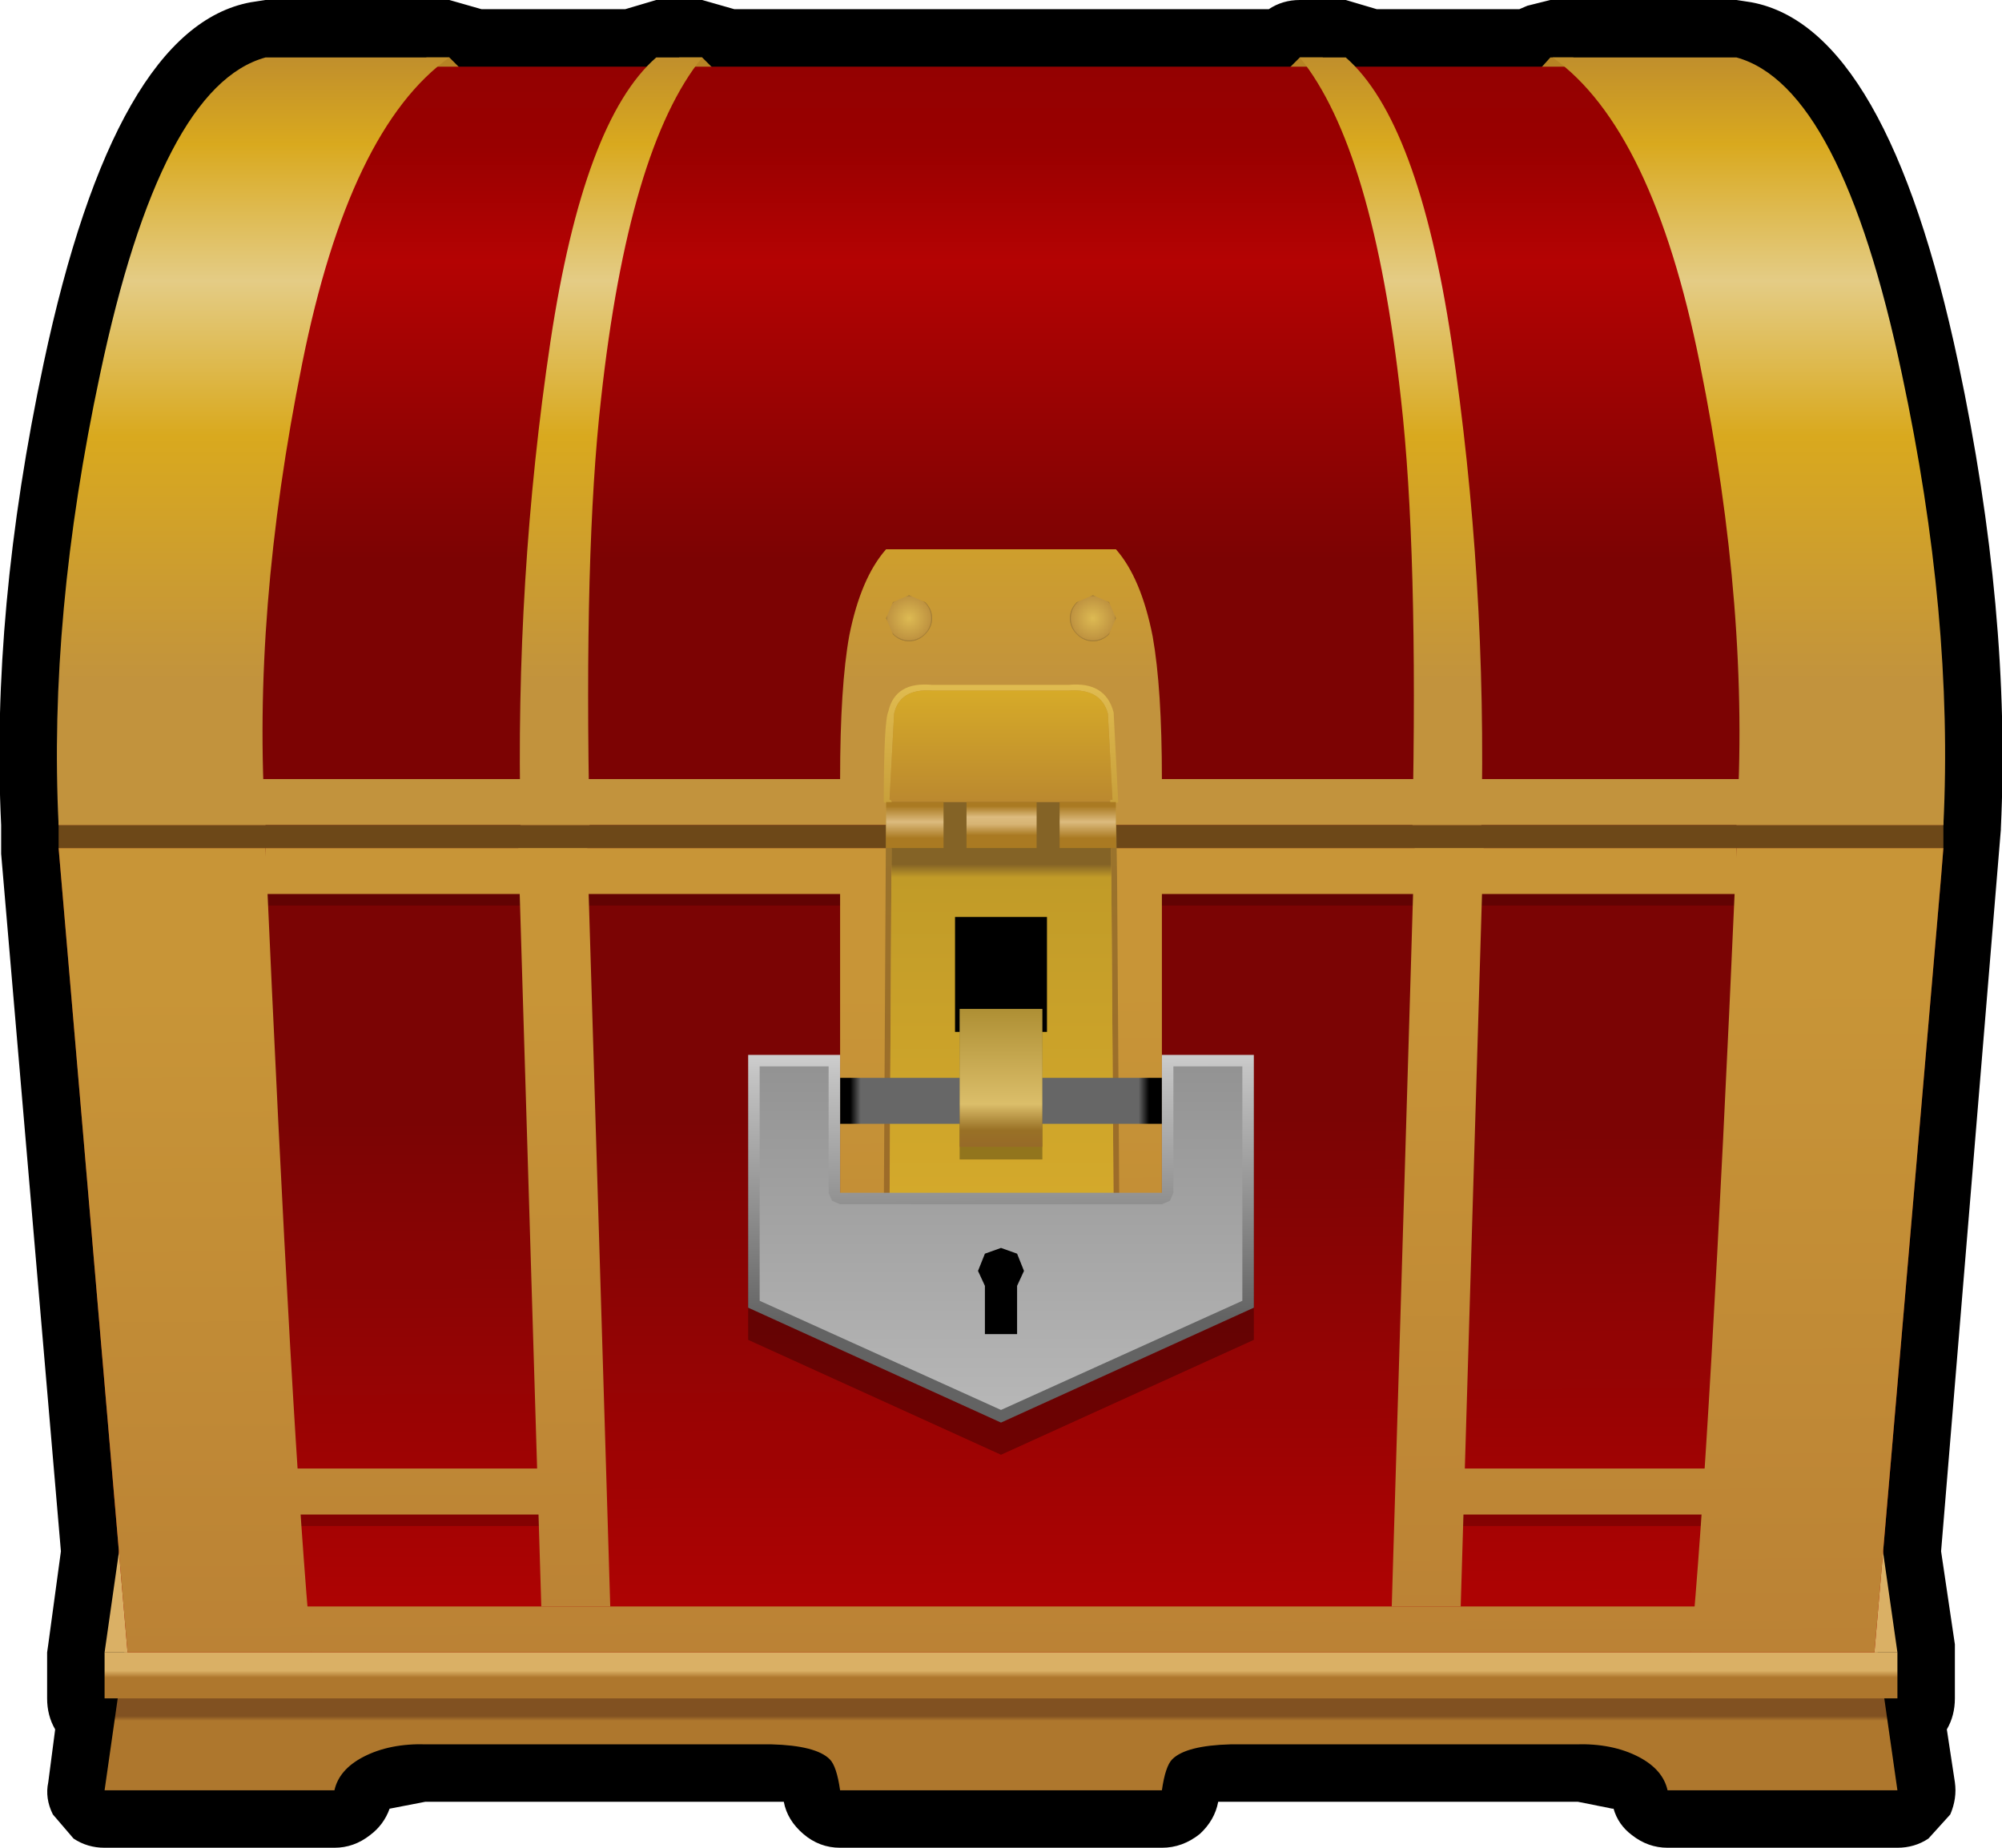 <?xml version="1.0" encoding="UTF-8" standalone="no"?>
<svg xmlns:xlink="http://www.w3.org/1999/xlink" height="80.4px" width="87.1px" xmlns="http://www.w3.org/2000/svg">
  <g transform="matrix(1.0, 0.0, 0.0, 1.0, 43.55, 42.9)">
    <path d="M32.65 -42.8 Q38.55 -41.7 41.65 -27.1 43.95 -16.25 43.5 -6.85 L43.5 -6.8 40.9 24.6 41.5 28.65 41.5 29.0 41.5 31.0 Q41.5 31.75 41.15 32.35 L41.5 34.65 Q41.6 35.35 41.3 36.05 L40.35 37.1 Q39.75 37.5 39.0 37.5 L29.0 37.5 Q28.15 37.5 27.45 36.95 26.85 36.5 26.65 35.8 L26.6 35.8 25.1 35.5 25.0 35.5 10.1 35.5 10.0 35.5 9.45 35.5 Q9.3 36.3 8.65 36.9 7.9 37.5 7.0 37.5 L-7.0 37.5 Q-7.9 37.5 -8.6 36.9 -9.3 36.3 -9.45 35.5 L-10.0 35.5 -25.0 35.5 -25.05 35.5 -26.6 35.8 Q-26.85 36.5 -27.45 36.95 -28.15 37.5 -29.0 37.5 L-39.0 37.5 Q-39.75 37.5 -40.35 37.1 L-41.25 36.05 Q-41.6 35.35 -41.45 34.65 L-41.15 32.35 Q-41.5 31.75 -41.5 31.0 L-41.5 29.0 -41.45 28.65 -40.9 24.6 -43.5 -5.75 -43.5 -6.0 -43.5 -6.85 -43.5 -7.0 Q-43.95 -16.3 -41.65 -27.1 -38.55 -41.7 -32.65 -42.8 L-32.0 -42.9 -24.0 -42.9 -22.6 -42.5 -16.35 -42.5 -15.0 -42.9 -13.0 -42.9 -11.6 -42.5 11.65 -42.5 Q12.25 -42.9 13.0 -42.9 L15.0 -42.9 16.35 -42.5 22.55 -42.5 22.9 -42.65 23.9 -42.9 32.0 -42.9 32.65 -42.8" fill="#000000" fill-rule="evenodd" stroke="none"/>
    <path d="M25.0 33.0 L10.0 33.0 Q8.05 33.05 7.45 33.65 7.15 33.95 7.0 35.0 L0.0 35.0 -7.0 35.0 Q-7.15 33.95 -7.45 33.65 -8.05 33.05 -10.0 33.0 L-25.0 33.0 Q-26.6 32.95 -27.75 33.55 -28.8 34.1 -29.0 35.0 L-39.0 35.0 -38.0 28.0 38.0 28.0 39.0 35.0 29.0 35.0 Q28.8 34.1 27.75 33.55 26.6 32.95 25.0 33.0" fill="url(#gradient0)" fill-rule="evenodd" stroke="none"/>
    <path d="M39.0 29.0 L39.0 31.0 -39.0 31.0 -39.0 29.0 39.0 29.0" fill="url(#gradient1)" fill-rule="evenodd" stroke="none"/>
    <path d="M-39.0 29.0 L-38.0 22.0 38.0 22.0 39.0 29.0 -39.0 29.0" fill="#dab065" fill-rule="evenodd" stroke="none"/>
    <path d="M41.0 -6.0 L40.9 -4.75 38.0 29.0 0.0 29.0 -38.0 29.0 -41.0 -6.0 -2.75 -6.0 41.0 -6.0" fill="url(#gradient2)" fill-rule="evenodd" stroke="none"/>
    <path d="M32.0 -4.75 L32.0 -3.5 -32.0 -3.5 -32.0 -5.5 -2.75 -5.5 32.0 -5.5 32.0 -4.75 M30.65 23.5 L18.65 23.5 18.65 21.5 30.65 21.5 30.65 23.5 M-19.0 21.5 L-19.0 23.5 -31.0 23.5 -31.0 21.5 -19.0 21.5" fill="#000000" fill-opacity="0.2" fill-rule="evenodd" stroke="none"/>
    <path d="M11.0 15.4 L0.0 20.4 -11.0 15.4 -11.0 4.4 -7.0 4.4 -7.0 5.25 7.0 5.25 7.0 4.4 11.0 4.4 11.0 15.4 M7.0 10.4 L7.0 7.35 -7.0 7.35 -7.0 10.4 7.0 10.4" fill="#000000" fill-opacity="0.302" fill-rule="evenodd" stroke="none"/>
    <path d="M7.0 -4.0 L7.0 11.0 -7.0 11.0 -7.0 -4.0 -32.0 -4.0 -32.0 -6.0 -2.75 -6.0 32.0 -6.0 32.0 -4.75 32.0 -4.0 7.0 -4.0 M-31.0 27.0 L31.0 27.0 30.0 29.0 -30.0 29.0 -31.0 27.0 M-19.0 21.0 L-19.0 23.0 -31.0 23.0 -31.0 21.0 -19.0 21.0 M32.0 21.0 L32.0 23.0 20.0 23.0 20.0 21.0 32.0 21.0" fill="url(#gradient3)" fill-rule="evenodd" stroke="none"/>
    <path d="M31.95 -4.75 L32.0 -6.0 41.0 -6.0 40.9 -4.75 38.0 29.0 30.0 29.0 Q30.85 20.1 31.95 -4.75 M18.0 -6.0 L21.0 -6.0 20.95 -4.75 20.0 27.0 17.0 27.0 17.95 -4.75 18.0 -6.0 M-18.0 -6.0 L-17.0 27.0 -20.0 27.0 -21.0 -6.0 -18.0 -6.0 M-32.0 -6.0 Q-30.85 19.9 -30.0 29.0 L-38.0 29.0 -41.0 -6.0 -32.0 -6.0" fill="url(#gradient4)" fill-rule="evenodd" stroke="none"/>
    <path d="M41.0 -6.0 L-41.0 -6.0 -41.0 -7.0 41.0 -7.0 41.0 -6.0" fill="#6d4818" fill-rule="evenodd" stroke="none"/>
    <path d="M24.9 -40.4 L25.0 -39.4 23.0 -39.4 23.9 -40.4 24.9 -40.4 M14.0 -40.4 L14.0 -39.4 12.0 -39.4 13.0 -40.4 14.0 -40.4 M-13.0 -40.4 L-12.0 -39.4 -14.0 -39.4 -14.0 -40.4 -13.0 -40.4 M-24.0 -40.4 L-23.0 -39.4 -25.0 -39.4 -25.0 -40.4 -24.0 -40.4" fill="#b78324" fill-rule="evenodd" stroke="none"/>
    <path d="M0.0 -40.0 L32.0 -40.0 Q36.0 -34.2 38.3 -26.4 40.9 -17.55 41.0 -7.0 L-41.0 -7.0 Q-41.15 -17.45 -38.45 -26.45 -36.15 -34.0 -32.0 -40.0 L-2.75 -40.0 0.0 -40.0" fill="url(#gradient5)" fill-rule="evenodd" stroke="none"/>
    <path d="M0.0 -19.0 L5.0 -19.0 Q6.1 -17.75 6.6 -15.2 7.0 -12.95 7.0 -9.0 L41.0 -9.0 41.0 -7.0 -2.75 -7.0 -41.0 -7.0 -41.0 -9.0 -7.0 -9.0 Q-7.0 -13.05 -6.6 -15.25 -6.1 -17.75 -5.0 -19.0 L-2.75 -19.0 0.0 -19.0" fill="url(#gradient6)" fill-rule="evenodd" stroke="none"/>
    <path d="M4.0 -15.0 Q3.6 -15.0 3.3 -15.3 3.0 -15.6 3.0 -16.0 3.0 -16.4 3.3 -16.7 L4.0 -17.0 4.7 -16.7 5.0 -16.0 4.7 -15.3 Q4.4 -15.0 4.0 -15.0" fill="url(#gradient7)" fill-rule="evenodd" stroke="none"/>
    <path d="M-5.0 -16.0 L-4.7 -16.7 -4.0 -17.0 -3.3 -16.7 Q-3.0 -16.4 -3.0 -16.0 -3.0 -15.6 -3.3 -15.3 -3.6 -15.0 -4.0 -15.0 -4.4 -15.0 -4.7 -15.3 L-5.0 -16.0" fill="url(#gradient8)" fill-rule="evenodd" stroke="none"/>
    <path d="M13.0 -40.4 L15.0 -40.4 Q18.15 -37.65 19.6 -28.05 21.15 -17.7 20.9 -7.0 L17.9 -7.0 Q18.15 -18.95 17.4 -25.55 16.2 -36.45 13.0 -40.4 M24.0 -40.4 L32.0 -40.4 Q36.55 -39.15 39.2 -26.6 41.45 -16.05 41.0 -7.0 L32.0 -7.0 Q32.6 -16.2 30.4 -27.1 28.35 -37.3 24.0 -40.4 M-13.0 -40.4 Q-16.2 -36.45 -17.4 -25.55 -18.15 -18.95 -17.9 -7.0 L-20.9 -7.0 Q-21.15 -17.7 -19.6 -28.05 -18.15 -37.65 -15.0 -40.4 L-13.0 -40.4 M-24.0 -40.4 Q-28.35 -37.3 -30.4 -27.1 -32.6 -16.2 -32.0 -7.0 L-41.0 -7.0 Q-41.45 -16.05 -39.2 -26.6 -36.55 -39.15 -32.0 -40.4 L-24.0 -40.4" fill="url(#gradient9)" fill-rule="evenodd" stroke="none"/>
    <path d="M4.9 -11.9 L5.1 -8.0 5.0 -7.95 5.05 -4.75 5.15 10.0 5.1 10.1 5.0 10.15 -5.0 10.15 -5.1 10.1 -5.1 10.0 -5.0 -7.95 -5.1 -8.0 Q-5.1 -11.5 -4.9 -11.95 -4.6 -13.25 -3.0 -13.1 L2.95 -13.1 Q4.55 -13.25 4.9 -11.9 M-4.75 -8.0 L-4.85 9.9 4.9 9.9 4.8 -4.75 4.75 -8.0 4.75 -8.1 4.85 -8.1 4.65 -11.85 Q4.35 -12.95 2.95 -12.85 L-3.0 -12.85 Q-4.4 -12.95 -4.65 -11.85 L-4.85 -8.1 -4.8 -8.1 -4.75 -8.0" fill="url(#gradient10)" fill-rule="evenodd" stroke="none"/>
    <path d="M-4.75 -8.0 L-4.8 -8.1 -4.85 -8.1 -4.65 -11.85 Q-4.4 -12.95 -3.0 -12.85 L2.95 -12.85 Q4.35 -12.95 4.65 -11.85 L4.85 -8.1 4.75 -8.1 4.75 -8.0 -2.75 -8.0 -4.75 -8.0" fill="url(#gradient11)" fill-rule="evenodd" stroke="none"/>
    <path d="M4.75 -8.0 L4.8 -4.75 4.9 9.9 -4.85 9.9 -4.75 -8.0 -2.75 -8.0 4.75 -8.0" fill="url(#gradient12)" fill-rule="evenodd" stroke="none"/>
    <path d="M5.0 -6.0 L2.55 -6.0 2.55 -8.0 5.0 -8.0 5.0 -6.0 M-5.0 -8.0 L-2.5 -8.0 -2.5 -6.0 -5.0 -6.0 -5.0 -8.0" fill="url(#gradient13)" fill-rule="evenodd" stroke="none"/>
    <path d="M1.55 -6.0 L-1.5 -6.0 -1.5 -8.0 1.55 -8.0 1.55 -6.0" fill="url(#gradient14)" fill-rule="evenodd" stroke="none"/>
    <path d="M7.0 6.0 L-7.0 6.0 -7.0 4.0 7.0 4.0 7.0 6.0" fill="url(#gradient15)" fill-rule="evenodd" stroke="none"/>
    <path d="M11.0 14.0 L0.0 19.0 -11.0 14.0 -11.0 3.0 -7.0 3.0 -7.0 9.0 7.0 9.0 7.0 3.0 11.0 3.0 11.0 14.0" fill="url(#gradient16)" fill-rule="evenodd" stroke="none"/>
    <path d="M7.5 3.5 L10.5 3.5 10.5 13.7 0.0 18.45 -10.5 13.7 -10.5 3.5 -7.5 3.5 -7.5 9.0 -7.35 9.35 -7.0 9.5 7.0 9.5 7.35 9.35 7.5 9.0 7.5 3.5" fill="url(#gradient17)" fill-rule="evenodd" stroke="none"/>
    <path d="M1.0 12.4 L0.7 13.05 0.7 15.15 -0.7 15.15 -0.7 13.05 -1.0 12.4 -0.7 11.65 0.0 11.4 0.7 11.65 1.0 12.4" fill="#000000" fill-rule="evenodd" stroke="none"/>
    <path d="M-2.0 -3.0 L2.0 -3.0 2.0 2.0 -2.0 2.0 -2.0 -3.0" fill="#000000" fill-rule="evenodd" stroke="none"/>
    <path d="M1.8 7.55 L-1.8 7.55 -1.8 1.55 1.8 1.55 1.8 7.55" fill="#000000" fill-opacity="0.302" fill-rule="evenodd" stroke="none"/>
    <path d="M1.8 7.0 L-1.8 7.0 -1.8 1.0 1.8 1.0 1.8 7.0" fill="url(#gradient18)" fill-rule="evenodd" stroke="none"/>
  </g>
  <defs>
    <linearGradient gradientTransform="matrix(0.0, -0.002, 0.004, 0.0, 0.0, 33.0)" gradientUnits="userSpaceOnUse" id="gradient0" spreadMethod="pad" x1="-819.2" x2="819.2">
      <stop offset="0.812" stop-color="#ae772d"/>
      <stop offset="0.875" stop-color="#815121"/>
    </linearGradient>
    <linearGradient gradientTransform="matrix(0.0, -0.002, 0.002, 0.0, 0.5, 30.0)" gradientUnits="userSpaceOnUse" id="gradient1" spreadMethod="pad" x1="-819.2" x2="819.2">
      <stop offset="0.471" stop-color="#ae772d"/>
      <stop offset="0.561" stop-color="#dab065"/>
    </linearGradient>
    <linearGradient gradientTransform="matrix(-1.0E-4, -0.022, 0.021, -1.0E-4, 0.0, 11.5)" gradientUnits="userSpaceOnUse" id="gradient2" spreadMethod="pad" x1="-819.2" x2="819.2">
      <stop offset="0.0" stop-color="#b40303"/>
      <stop offset="0.659" stop-color="#7b0404"/>
    </linearGradient>
    <linearGradient gradientTransform="matrix(-1.0E-4, -0.021, 0.021, -1.0E-4, 35.5, 11.5)" gradientUnits="userSpaceOnUse" id="gradient3" spreadMethod="pad" x1="-819.2" x2="819.2">
      <stop offset="0.0" stop-color="#bb8235"/>
      <stop offset="0.839" stop-color="#c89537"/>
    </linearGradient>
    <linearGradient gradientTransform="matrix(-1.0E-4, -0.021, 0.021, -1.0E-4, 35.5, 11.5)" gradientUnits="userSpaceOnUse" id="gradient4" spreadMethod="pad" x1="-819.2" x2="819.2">
      <stop offset="0.0" stop-color="#bb8235"/>
      <stop offset="0.839" stop-color="#c89537"/>
    </linearGradient>
    <linearGradient gradientTransform="matrix(0.0, -0.02, 0.02, 0.0, -0.05, -23.5)" gradientUnits="userSpaceOnUse" id="gradient5" spreadMethod="pad" x1="-819.2" x2="819.2">
      <stop offset="0.349" stop-color="#7c0303"/>
      <stop offset="0.745" stop-color="#b40303"/>
      <stop offset="0.898" stop-color="#990000"/>
      <stop offset="1.0" stop-color="#940101"/>
    </linearGradient>
    <linearGradient gradientTransform="matrix(0.0, -0.021, 0.021, 0.0, 33.6, -24.0)" gradientUnits="userSpaceOnUse" id="gradient6" spreadMethod="pad" x1="-819.2" x2="819.2">
      <stop offset="0.188" stop-color="#c2933d"/>
      <stop offset="0.498" stop-color="#d9a91e"/>
      <stop offset="0.694" stop-color="#e4cc85"/>
      <stop offset="0.867" stop-color="#d9a91e"/>
      <stop offset="1.0" stop-color="#bb892f"/>
    </linearGradient>
    <radialGradient cx="0" cy="0" gradientTransform="matrix(0.002, 0.0, 0.0, 0.002, 4.0, -16.0)" gradientUnits="userSpaceOnUse" id="gradient7" r="819.2" spreadMethod="pad">
      <stop offset="0.0" stop-color="#ddba53"/>
      <stop offset="0.576" stop-color="#bf9340"/>
      <stop offset="0.671" stop-color="#493718"/>
    </radialGradient>
    <radialGradient cx="0" cy="0" gradientTransform="matrix(-0.002, 0.0, 0.0, 0.002, -4.0, -16.0)" gradientUnits="userSpaceOnUse" id="gradient8" r="819.2" spreadMethod="pad">
      <stop offset="0.0" stop-color="#ddba53"/>
      <stop offset="0.576" stop-color="#bf9340"/>
      <stop offset="0.671" stop-color="#493718"/>
    </radialGradient>
    <linearGradient gradientTransform="matrix(0.0, -0.021, 0.021, 0.0, 33.6, -24.0)" gradientUnits="userSpaceOnUse" id="gradient9" spreadMethod="pad" x1="-819.2" x2="819.2">
      <stop offset="0.188" stop-color="#c2933d"/>
      <stop offset="0.498" stop-color="#d9a91e"/>
      <stop offset="0.694" stop-color="#e4cc85"/>
      <stop offset="0.867" stop-color="#d9a91e"/>
      <stop offset="1.0" stop-color="#bb892f"/>
    </linearGradient>
    <linearGradient gradientTransform="matrix(0.0, -0.015, 0.014, 0.0, 0.0, -1.5)" gradientUnits="userSpaceOnUse" id="gradient10" spreadMethod="pad" x1="-819.2" x2="819.2">
      <stop offset="0.0" stop-color="#9d6b28"/>
      <stop offset="0.694" stop-color="#9a732c"/>
      <stop offset="0.749" stop-color="#c79e39"/>
      <stop offset="1.0" stop-color="#e3bf53"/>
    </linearGradient>
    <linearGradient gradientTransform="matrix(0.0, -0.003, 0.003, 0.0, -0.05, -10.5)" gradientUnits="userSpaceOnUse" id="gradient11" spreadMethod="pad" x1="-819.2" x2="819.2">
      <stop offset="0.0" stop-color="#bb892f"/>
      <stop offset="1.0" stop-color="#d7ab28"/>
    </linearGradient>
    <linearGradient gradientTransform="matrix(0.0, -0.01, 0.009, 0.0, 0.0, 2.0)" gradientUnits="userSpaceOnUse" id="gradient12" spreadMethod="pad" x1="-819.2" x2="819.2">
      <stop offset="0.0" stop-color="#d5aa2b"/>
      <stop offset="0.91" stop-color="#c19b28"/>
      <stop offset="0.945" stop-color="#846326"/>
    </linearGradient>
    <linearGradient gradientTransform="matrix(0.0, -0.001, 0.001, 0.0, 0.0, -7.0)" gradientUnits="userSpaceOnUse" id="gradient13" spreadMethod="pad" x1="-819.2" x2="819.2">
      <stop offset="0.149" stop-color="#aa7a22"/>
      <stop offset="0.584" stop-color="#dcbb7e"/>
      <stop offset="1.0" stop-color="#aa7a22"/>
    </linearGradient>
    <linearGradient gradientTransform="matrix(0.0, -0.001, 0.001, 0.0, 0.0, -7.0)" gradientUnits="userSpaceOnUse" id="gradient14" spreadMethod="pad" x1="-819.2" x2="819.2">
      <stop offset="0.227" stop-color="#aa7a22"/>
      <stop offset="0.522" stop-color="#d7b474"/>
      <stop offset="0.714" stop-color="#dcbb7e"/>
      <stop offset="1.0" stop-color="#aa7a22"/>
    </linearGradient>
    <linearGradient gradientTransform="matrix(0.009, 0.0, 0.0, 0.001, 0.0, 5.0)" gradientUnits="userSpaceOnUse" id="gradient15" spreadMethod="pad" x1="-819.2" x2="819.2">
      <stop offset="0.055" stop-color="#000000"/>
      <stop offset="0.086" stop-color="#676767"/>
      <stop offset="0.906" stop-color="#666666"/>
      <stop offset="0.937" stop-color="#000000"/>
    </linearGradient>
    <linearGradient gradientTransform="matrix(-1.0E-4, -0.011, 0.01, -1.0E-4, 1.9, 11.0)" gradientUnits="userSpaceOnUse" id="gradient16" spreadMethod="pad" x1="-819.2" x2="819.2">
      <stop offset="0.306" stop-color="#636363"/>
      <stop offset="0.906" stop-color="#c4c4c4"/>
      <stop offset="0.957" stop-color="#d0d0d0"/>
    </linearGradient>
    <linearGradient gradientTransform="matrix(0.0, -0.01, 0.009, 0.0, 0.0, 10.95)" gradientUnits="userSpaceOnUse" id="gradient17" spreadMethod="pad" x1="-819.2" x2="819.2">
      <stop offset="0.016" stop-color="#b8b8b8"/>
      <stop offset="1.0" stop-color="#919191"/>
    </linearGradient>
    <linearGradient gradientTransform="matrix(0.0, -0.004, 0.004, 0.0, 0.0, 4.0)" gradientUnits="userSpaceOnUse" id="gradient18" spreadMethod="pad" x1="-819.2" x2="819.2">
      <stop offset="0.0" stop-color="#966729"/>
      <stop offset="0.153" stop-color="#997126"/>
      <stop offset="0.325" stop-color="#dbbe6a"/>
      <stop offset="1.0" stop-color="#ab8c30"/>
    </linearGradient>
  </defs>
</svg>
